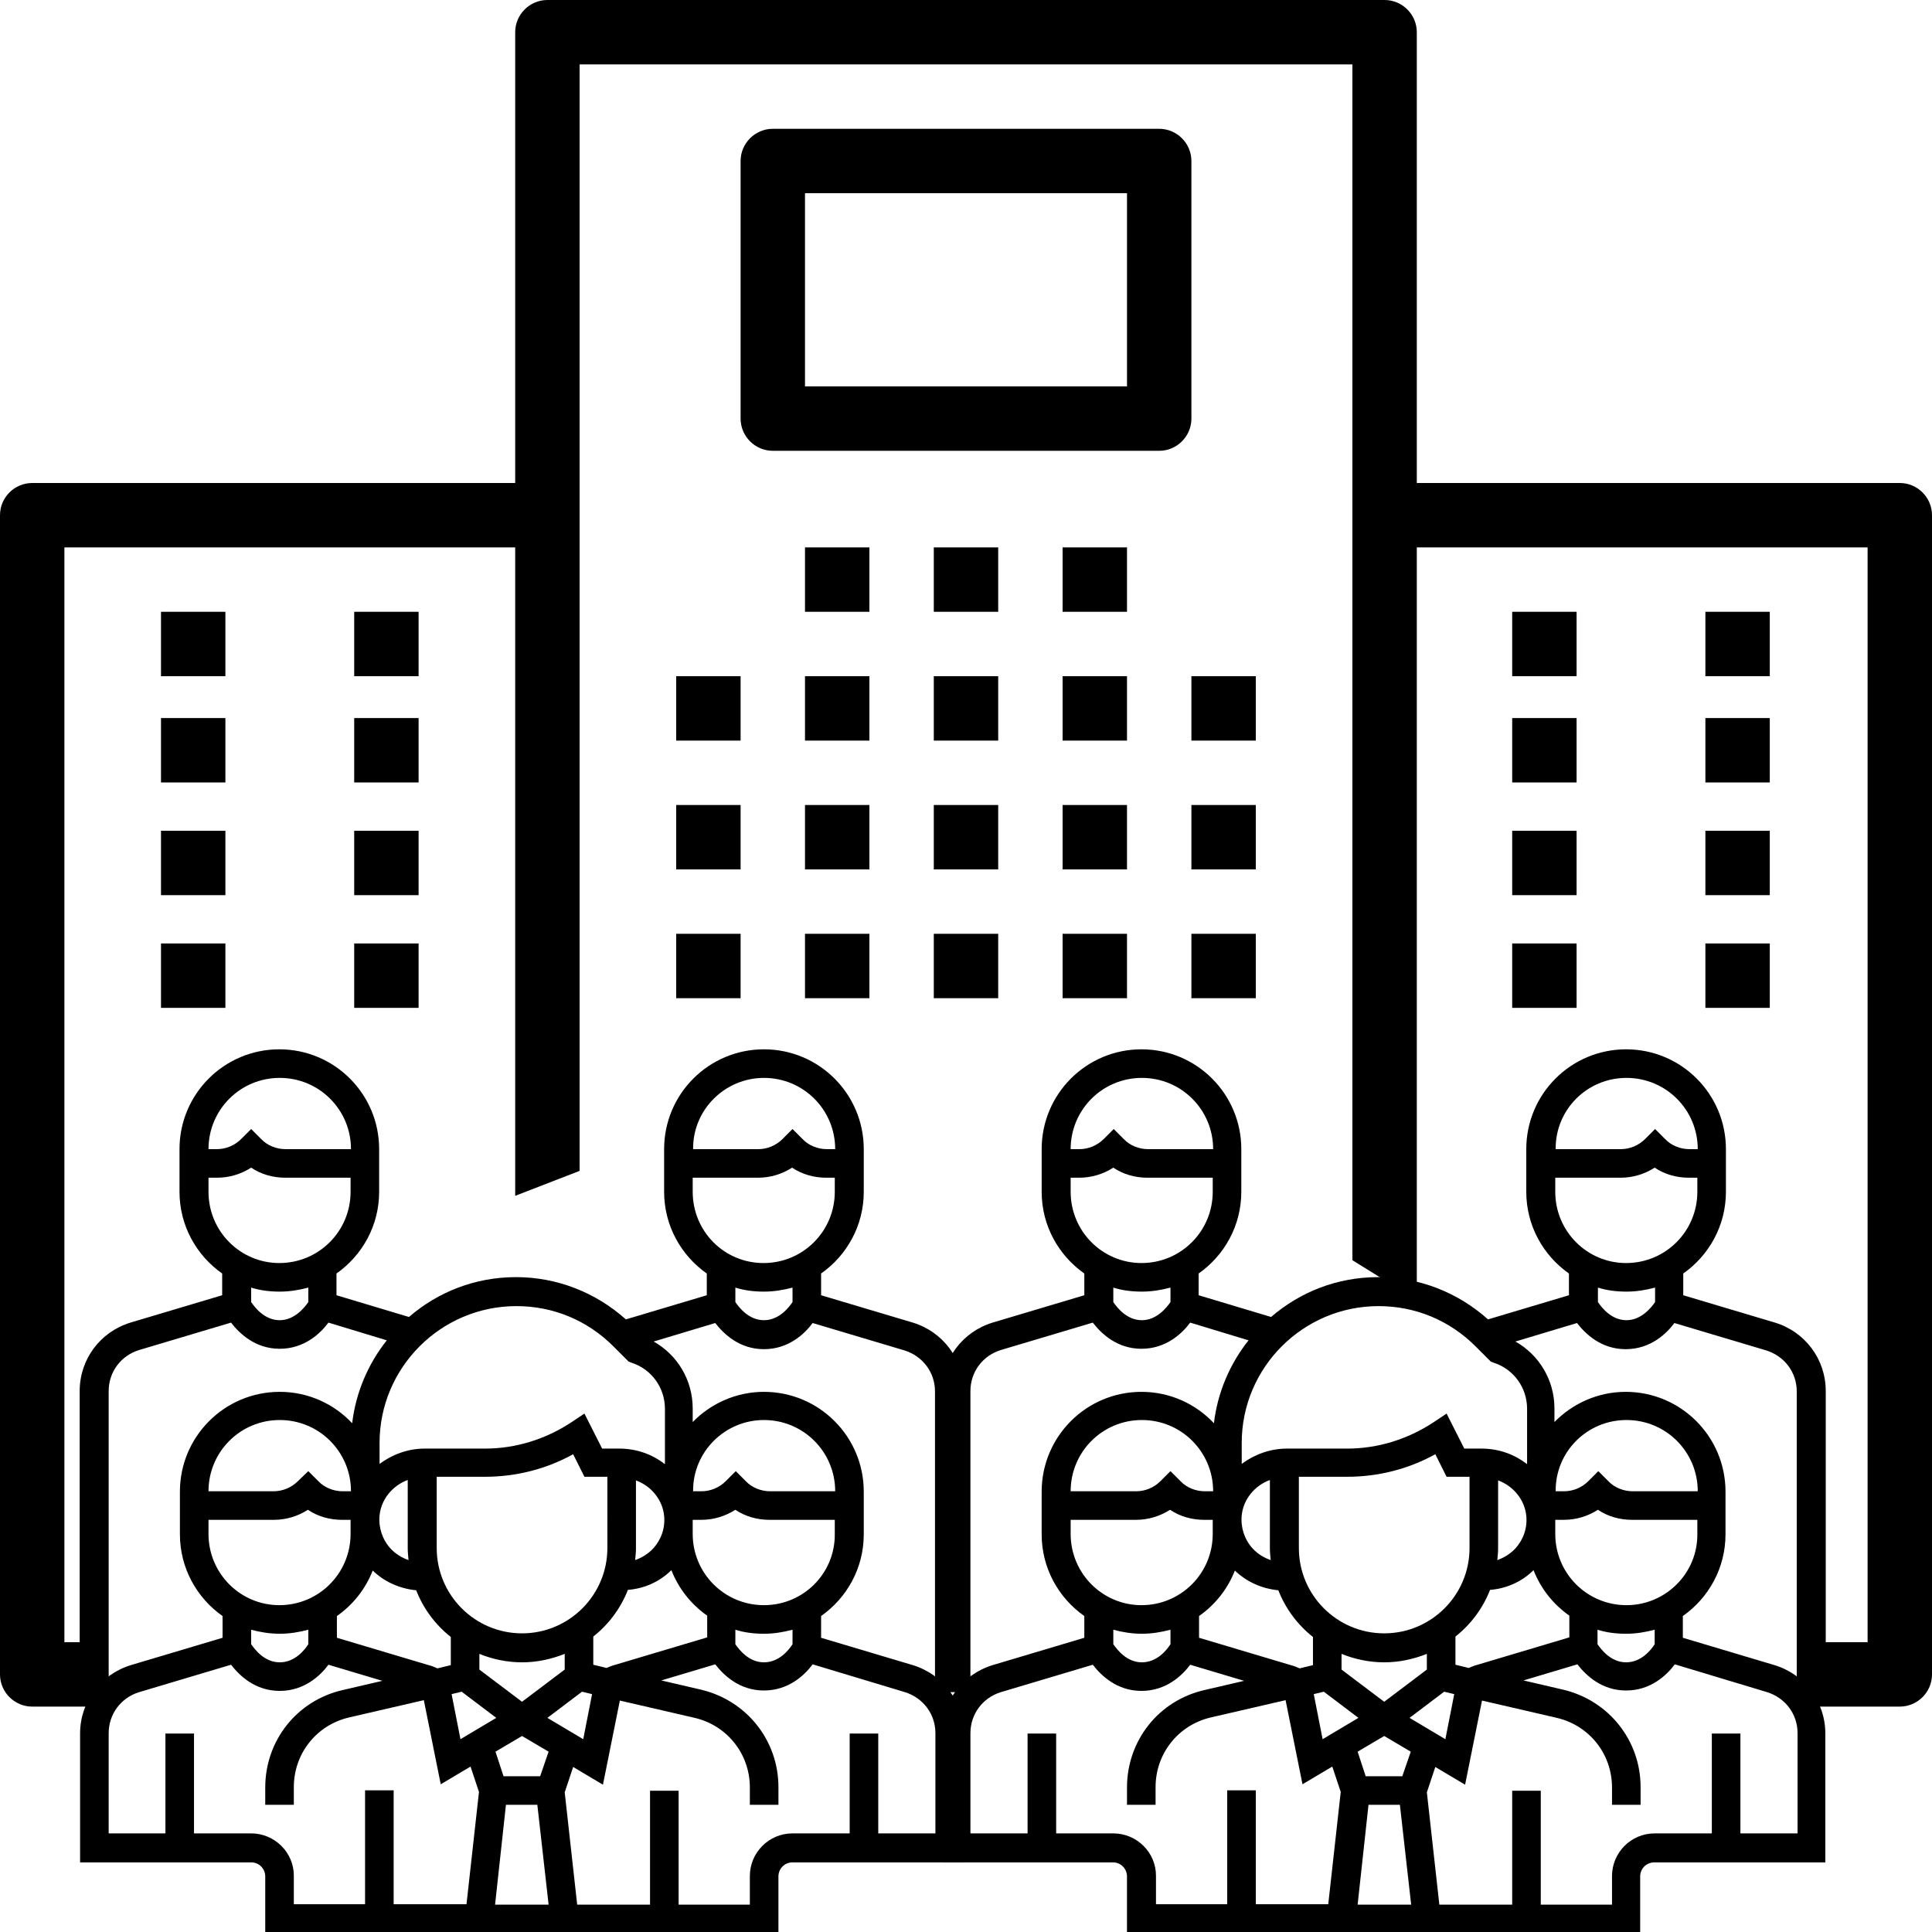 <?xml version="1.0" encoding="utf-8"?>
<!-- Generator: Adobe Illustrator 23.0.0, SVG Export Plug-In . SVG Version: 6.00 Build 0)  -->
<svg version="1.1" id="Capa_1" xmlns="http://www.w3.org/2000/svg" xmlns:xlink="http://www.w3.org/1999/xlink" x="0px" y="0px"
	 viewBox="0 0 480 480" style="enable-background:new 0 0 480 480;" xml:space="preserve">
<g>
	<g>
		<rect x="168" y="168" width="16" height="16"/>
	</g>
</g>
<g>
	<g>
		<rect x="168" y="200" width="16" height="16"/>
	</g>
</g>
<g>
	<g>
		<rect x="168" y="232" width="16" height="16"/>
	</g>
</g>
<g>
	<g>
		<rect x="200" y="168" width="16" height="16"/>
	</g>
</g>
<g>
	<g>
		<rect x="200" y="200" width="16" height="16"/>
	</g>
</g>
<g>
	<g>
		<rect x="232" y="168" width="16" height="16"/>
	</g>
</g>
<g>
	<g>
		<rect x="232" y="200" width="16" height="16"/>
	</g>
</g>
<g>
	<g>
		<rect x="200" y="232" width="16" height="16"/>
	</g>
</g>
<g>
	<g>
		<rect x="232" y="232" width="16" height="16"/>
	</g>
</g>
<g>
	<g>
		<rect x="264" y="168" width="16" height="16"/>
	</g>
</g>
<g>
	<g>
		<rect x="200" y="136" width="16" height="16"/>
	</g>
</g>
<g>
	<g>
		<rect x="232" y="136" width="16" height="16"/>
	</g>
</g>
<g>
	<g>
		<rect x="264" y="136" width="16" height="16"/>
	</g>
</g>
<g>
	<g>
		<rect x="264" y="200" width="16" height="16"/>
	</g>
</g>
<g>
	<g>
		<rect x="264" y="232" width="16" height="16"/>
	</g>
</g>
<g>
	<g>
		<rect x="296" y="168" width="16" height="16"/>
	</g>
</g>
<g>
	<g>
		<rect x="296" y="200" width="16" height="16"/>
	</g>
</g>
<g>
	<g>
		<rect x="296" y="232" width="16" height="16"/>
	</g>
</g>
<g>
	<g>
		<path d="M32,480 M144,290.9V16h192v297.1l16,9.9V136h112v272h0h-14.5l0,16H472c4.4,0,8-3.6,8-8c0,0,0,0,0,0V128c0-4.4-3.6-8-8-8
			c0,0,0,0,0,0H352V8c0-4.4-3.6-8-8-8c0,0,0,0,0,0H136c-4.4,0-8,3.6-8,8c0,0,0,0,0,0v112H8c-4.4,0-8,3.6-8,8c0,0,0,0,0,0v288
			c0,4.4,3.6,8,8,8c0,0,0,0,0,0h16.7l0.3-16h-9V136h112v161.1L144,290.9z M209.4,353.5"/>
	</g>
</g>
<g>
	<g>
		<rect x="40" y="178.4" width="16" height="16"/>
	</g>
</g>
<g>
	<g>
		<rect x="88" y="178.4" width="16" height="16"/>
	</g>
</g>
<g>
	<g>
		<rect x="40" y="206.4" width="16" height="16"/>
	</g>
</g>
<g>
	<g>
		<rect x="88" y="206.4" width="16" height="16"/>
	</g>
</g>
<g>
	<g>
		<rect x="40" y="234.4" width="16" height="16"/>
	</g>
</g>
<g>
	<g>
		<rect x="88" y="234.4" width="16" height="16"/>
	</g>
</g>
<g>
	<g>
		<rect x="40" y="152" width="16" height="16"/>
	</g>
</g>
<g>
	<g>
		<rect x="88" y="152" width="16" height="16"/>
	</g>
</g>
<g>
	<g>
		<rect x="375.7" y="178.4" width="16" height="16"/>
	</g>
</g>
<g>
	<g>
		<rect x="423.7" y="178.4" width="16" height="16"/>
	</g>
</g>
<g>
	<g>
		<rect x="375.7" y="206.4" width="16" height="16"/>
	</g>
</g>
<g>
	<g>
		<rect x="423.7" y="206.4" width="16" height="16"/>
	</g>
</g>
<g>
	<g>
		<rect x="375.7" y="234.4" width="16" height="16"/>
	</g>
</g>
<g>
	<g>
		<rect x="423.7" y="234.4" width="16" height="16"/>
	</g>
</g>
<g>
	<g>
		<rect x="375.7" y="152" width="16" height="16"/>
	</g>
</g>
<g>
	<g>
		<rect x="423.7" y="152" width="16" height="16"/>
	</g>
</g>
<g>
	<g>
		<path d="M288,32C288,32,288,32,288,32h-96c-4.4,0-8,3.6-8,8c0,0,0,0,0,0v64c0,4.4,3.6,8,8,8c0,0,0,0,0,0h96c4.4,0,8-3.6,8-8
			c0,0,0,0,0,0V40C296,35.6,292.4,32,288,32z M280,96h-80V48h80V96z"/>
	</g>
</g>
<path d="M239.4,420.3v-74.7c0-7.9-5.1-14.7-12.6-17l-22.8-6.8v-5.4c6.4-4.5,10.6-11.9,10.6-20.3v-10.6c0-13.7-11.1-24.8-24.8-24.8
	s-24.8,11.1-24.8,24.8v10.6c0,8.4,4.2,15.8,10.6,20.3v5.4l-20.1,6c-7.5-6.7-17.1-10.5-27.3-10.5c-10.2,0-19.4,3.7-26.6,9.9l-18-5.4
	v-5.4c6.4-4.5,10.6-11.9,10.6-20.3v-10.6c0-13.7-11.1-24.8-24.8-24.8s-24.8,11.1-24.8,24.8v10.6c0,8.4,4.2,15.8,10.6,20.3v5.4
	l-22.8,6.8c-7.5,2.3-12.6,9.1-12.6,17v77.1H27v-77.1c0-4.7,3-8.8,7.6-10.2l22.8-6.8c2.1,2.7,6,6.5,12.1,6.5c6.1,0,10.1-3.8,12.1-6.5
	l14.5,4.4c-4.6,5.8-7.7,12.9-8.6,20.6c-4.5-4.8-10.9-7.8-18-7.8c-13.7,0-24.8,11.1-24.8,24.8v10.6c0,8.4,4.2,15.8,10.6,20.3v5.4
	l-22.8,6.8c-7.5,2.3-12.6,9.1-12.6,17v32h42.5c2,0,3.5,1.6,3.5,3.5v14.2h127.5v-14.2c0-2,1.6-3.5,3.5-3.5h42.5v-32
	c0-7.9-5.1-14.7-12.6-17l-22.8-6.8v-5.4c6.4-4.5,10.6-11.9,10.6-20.3v-10.6c0-13.7-11.1-24.8-24.8-24.8c-6.9,0-13.2,2.9-17.7,7.5
	v-3.4c0-7-3.8-13.3-9.7-16.6l15.3-4.6c2.1,2.7,6,6.5,12.1,6.5c6.1,0,10.1-3.8,12.1-6.5l22.8,6.8c4.5,1.4,7.6,5.4,7.6,10.2v74.7
	H239.4z M69.5,267.8c9.8,0,17.7,7.9,17.7,17.7H70.9c-2.2,0-4.5-0.9-6-2.5l-2.5-2.5l-2.5,2.5c-1.6,1.6-3.8,2.5-6,2.5h-2.1
	C51.8,275.7,59.7,267.8,69.5,267.8z M51.8,296.1v-3.5h2.1c3.1,0,6-0.9,8.5-2.5c2.5,1.7,5.5,2.5,8.5,2.5h16.2v3.5
	c0,9.8-7.9,17.7-17.7,17.7C59.7,313.8,51.8,305.9,51.8,296.1z M69.5,328c-3.8,0-6.2-3.2-7.1-4.5v-3.6c2.2,0.7,4.6,1,7.1,1
	c2.5,0,4.8-0.4,7.1-1v3.6C75.7,324.8,73.2,328,69.5,328z M166.8,390.1c1.8,4.6,4.9,8.5,8.9,11.3v5.4l-22.8,6.8
	c-0.8,0.2-1.5,0.5-2.2,0.8l-3.3-0.8v-7c3.8-3,6.8-7,8.6-11.6C160,394.7,163.9,393,166.8,390.1z M129.7,413c3.8,0,7.3-0.8,10.6-2.1
	v3.9l-10.6,8l-10.6-8v-3.9C122.3,412.2,125.9,413,129.7,413z M114.7,420.3l8.6,6.5l-8.9,5.3l-2.2-11.2L114.7,420.3z M125.7,448.4
	h7.8l2.8,24.8H123L125.7,448.4z M134.2,441.3h-9.1l-2-6.1l6.6-3.9l6.6,3.9L134.2,441.3z M136,426.8l8.6-6.5l2.5,0.6l-2.2,11.2
	L136,426.8z M162.3,384.7c-1.2,1.3-2.8,2.3-4.5,2.9c0.1-1,0.2-1.9,0.2-2.9v-16.9c3.8,1.4,6.6,4.8,7,8.8
	C165.3,379.6,164.3,382.5,162.3,384.7z M150.9,384.6c0,11.7-9.5,21.2-21.2,21.2s-21.2-9.5-21.2-21.2v-17.7h12
	c7.7,0,15.2-1.9,21.9-5.6l2.8,5.6h5.7V384.6z M101.5,387.6c-1.7-0.6-3.2-1.5-4.5-2.9c-2-2.2-3-5.2-2.7-8.2c0.4-4,3.2-7.4,7-8.8v16.9
	C101.3,385.6,101.4,386.6,101.5,387.6z M103.4,395.1c1.8,4.6,4.8,8.6,8.6,11.6v7l-3.3,0.8c-0.7-0.3-1.4-0.6-2.2-0.8l-22.8-6.8v-5.4
	c4-2.8,7.1-6.7,8.9-11.3C95.5,393,99.3,394.7,103.4,395.1z M69.5,352.8c9.8,0,17.7,7.9,17.7,17.7h-2.1c-2.2,0-4.5-0.9-6-2.5
	l-2.5-2.5L74,368c-1.6,1.6-3.8,2.5-6,2.5H51.8C51.8,360.7,59.7,352.8,69.5,352.8z M51.8,381.1v-3.5H68c3.1,0,6-0.9,8.5-2.5
	c2.5,1.7,5.5,2.5,8.5,2.5h2.1v3.5c0,9.8-7.9,17.7-17.7,17.7C59.7,398.8,51.8,390.9,51.8,381.1z M69.5,405.9c2.5,0,4.8-0.4,7.1-1v3.6
	c-0.9,1.4-3.3,4.5-7.1,4.5c-3.8,0-6.2-3.2-7.1-4.5v-3.6C64.6,405.5,67,405.9,69.5,405.9z M62.4,455.5H48.2v-24.8h-7.1v24.8H27v-24.9
	c0-4.7,3-8.8,7.6-10.2l22.8-6.8c2.1,2.7,6,6.5,12.1,6.5c6.1,0,10.1-3.8,12.1-6.5l13.4,4l-9.9,2.3c-11.3,2.6-19.2,12.5-19.2,24.2v4.3
	H73V444c0-8.3,5.6-15.4,13.7-17.3l18.6-4.3l4.2,20.9l7.4-4.4l2.1,6.3l-3.1,27.9H97.8v-28.3h-7.1v28.3H73v-7.1
	C73,460.2,68.2,455.5,62.4,455.5z M224.8,420.4c4.5,1.4,7.6,5.4,7.6,10.2v24.9h-14.2v-24.8h-7.1v24.8h-14.2
	c-5.9,0-10.6,4.8-10.6,10.6v7.1h-17.7v-28.3h-7.1v28.3h-18.1l-3.1-27.9l2.1-6.3l7.4,4.4l4.2-20.9l18.6,4.3c8.1,1.9,13.7,9,13.7,17.3
	v4.3h7.1V444c0-11.6-7.9-21.5-19.2-24.2l-9.9-2.3l13.4-4c2.1,2.7,6,6.5,12.1,6.5c6.1,0,10.1-3.8,12.1-6.5L224.8,420.4z M196.9,408.5
	c-0.9,1.4-3.3,4.5-7.1,4.5c-3.8,0-6.2-3.2-7.1-4.5v-3.6c2.2,0.7,4.6,1,7.1,1c2.5,0,4.8-0.4,7.1-1V408.5z M189.8,398.8
	c-9.8,0-17.7-7.9-17.7-17.7v-3.5h2.1c3.1,0,6-0.9,8.5-2.5c2.5,1.7,5.5,2.5,8.5,2.5h16.2v3.5C207.5,390.9,199.6,398.8,189.8,398.8z
	 M189.8,352.8c9.8,0,17.7,7.9,17.7,17.7h-16.2c-2.2,0-4.5-0.9-6-2.5l-2.5-2.5l-2.5,2.5c-1.6,1.6-3.8,2.5-6,2.5h-2.1
	C172.1,360.7,180.1,352.8,189.8,352.8z M165.1,363.7c-3.1-2.4-7-3.8-11.2-3.8h-4.3l-4.4-8.7l-3.3,2.2c-6.4,4.2-13.8,6.5-21.4,6.5
	h-15c-4.2,0-8.1,1.5-11.2,3.8v-5.2c0-18.8,15.3-34,34-34c9.1,0,17.6,3.5,24.1,10l3.8,3.8l0.8,0.3c4.9,1.6,8.2,6.2,8.2,11.4V363.7z
	 M189.8,267.8c9.8,0,17.7,7.9,17.7,17.7h-2.1c-2.2,0-4.5-0.9-6-2.5l-2.5-2.5l-2.5,2.5c-1.6,1.6-3.8,2.5-6,2.5h-16.2
	C172.1,275.7,180.1,267.8,189.8,267.8z M172.1,296.1v-3.5h16.2c3.1,0,6-0.9,8.5-2.5c2.5,1.7,5.5,2.5,8.5,2.5h2.1v3.5
	c0,9.8-7.9,17.7-17.7,17.7S172.1,305.9,172.1,296.1z M189.8,328c-3.8,0-6.2-3.2-7.1-4.5v-3.6c2.2,0.7,4.6,1,7.1,1
	c2.5,0,4.8-0.4,7.1-1v3.6C196,324.8,193.6,328,189.8,328z"/>
<path d="M453.6,420.3v-74.7c0-7.9-5.1-14.7-12.6-17l-22.8-6.8v-5.4c6.4-4.5,10.6-11.9,10.6-20.3v-10.6c0-13.7-11.1-24.8-24.8-24.8
	c-13.7,0-24.8,11.1-24.8,24.8v10.6c0,8.4,4.2,15.8,10.6,20.3v5.4l-20.1,6c-7.5-6.7-17.1-10.5-27.3-10.5c-10.2,0-19.4,3.7-26.6,9.9
	l-18-5.4v-5.4c6.4-4.5,10.6-11.9,10.6-20.3v-10.6c0-13.7-11.1-24.8-24.8-24.8c-13.7,0-24.8,11.1-24.8,24.8v10.6
	c0,8.4,4.2,15.8,10.6,20.3v5.4l-22.8,6.8c-7.5,2.3-12.6,9.1-12.6,17v74.7h7.1v-74.7c0-4.7,3-8.8,7.6-10.2l22.8-6.8
	c2.1,2.7,6,6.5,12.1,6.5s10.1-3.8,12.1-6.5l14.5,4.4c-4.6,5.8-7.7,12.9-8.6,20.6c-4.5-4.8-10.9-7.8-18-7.8
	c-13.7,0-24.8,11.1-24.8,24.8v10.6c0,8.4,4.2,15.8,10.6,20.3v5.4l-22.8,6.8c-7.5,2.3-12.6,9.1-12.6,17v32h42.5c2,0,3.5,1.6,3.5,3.5
	v14.2h127.5v-14.2c0-2,1.6-3.5,3.5-3.5h42.5v-32c0-7.9-5.1-14.7-12.6-17l-22.8-6.8v-5.4c6.4-4.5,10.6-11.9,10.6-20.3v-10.6
	c0-13.7-11.1-24.8-24.8-24.8c-6.9,0-13.2,2.9-17.7,7.5v-3.4c0-7-3.8-13.3-9.7-16.6l15.3-4.6c2.1,2.7,6,6.5,12.1,6.5
	s10.1-3.8,12.1-6.5l22.8,6.8c4.5,1.4,7.6,5.4,7.6,10.2v74.7H453.6z M283.7,267.8c9.8,0,17.7,7.9,17.7,17.7h-16.2
	c-2.2,0-4.5-0.9-6-2.5l-2.5-2.5l-2.5,2.5c-1.6,1.6-3.8,2.5-6,2.5H266C266,275.7,273.9,267.8,283.7,267.8z M266,296.1v-3.5h2.1
	c3.1,0,6-0.9,8.5-2.5c2.5,1.7,5.5,2.5,8.5,2.5h16.2v3.5c0,9.8-7.9,17.7-17.7,17.7C273.9,313.8,266,305.9,266,296.1z M283.7,328
	c-3.8,0-6.2-3.2-7.1-4.5v-3.6c2.2,0.7,4.6,1,7.1,1c2.5,0,4.8-0.4,7.1-1v3.6C289.9,324.8,287.4,328,283.7,328z M381,390.1
	c1.8,4.6,4.9,8.5,8.9,11.3v5.4l-22.8,6.8c-0.8,0.2-1.5,0.5-2.2,0.8l-3.3-0.8v-7c3.8-3,6.8-7,8.6-11.6
	C374.2,394.7,378.1,393,381,390.1z M343.9,413c3.8,0,7.3-0.8,10.6-2.1v3.9l-10.6,8l-10.6-8v-3.9C336.5,412.2,340.1,413,343.9,413z
	 M328.9,420.3l8.6,6.5l-8.9,5.3l-2.2-11.2L328.9,420.3z M340,448.4h7.8l2.8,24.8h-13.3L340,448.4z M348.4,441.3h-9.1l-2-6.1l6.6-3.9
	l6.6,3.9L348.4,441.3z M350.2,426.8l8.6-6.5l2.5,0.6l-2.2,11.2L350.2,426.8z M376.5,384.7c-1.2,1.3-2.8,2.3-4.5,2.9
	c0.1-1,0.2-1.9,0.2-2.9v-16.9c3.8,1.4,6.6,4.8,7,8.8C379.5,379.6,378.5,382.5,376.5,384.7z M365.1,384.6c0,11.7-9.5,21.2-21.2,21.2
	s-21.2-9.5-21.2-21.2v-17.7h12c7.7,0,15.2-1.9,21.9-5.6l2.8,5.6h5.7V384.6z M315.7,387.6c-1.7-0.6-3.2-1.5-4.5-2.9
	c-2-2.2-3-5.2-2.7-8.2c0.4-4,3.2-7.4,7-8.8v16.9C315.5,385.6,315.6,386.6,315.7,387.6z M317.6,395.1c1.8,4.6,4.8,8.6,8.6,11.6v7
	l-3.3,0.8c-0.7-0.3-1.4-0.6-2.2-0.8l-22.8-6.8v-5.4c4-2.8,7.1-6.7,8.9-11.3C309.7,393,313.5,394.7,317.6,395.1z M283.7,352.8
	c9.8,0,17.7,7.9,17.7,17.7h-2.1c-2.2,0-4.5-0.9-6-2.5l-2.5-2.5l-2.5,2.5c-1.6,1.6-3.8,2.5-6,2.5H266
	C266,360.7,273.9,352.8,283.7,352.8z M266,381.1v-3.5h16.2c3.1,0,6-0.9,8.5-2.5c2.5,1.7,5.5,2.5,8.5,2.5h2.1v3.5
	c0,9.8-7.9,17.7-17.7,17.7C273.9,398.8,266,390.9,266,381.1z M283.7,405.9c2.5,0,4.8-0.4,7.1-1v3.6c-0.9,1.4-3.3,4.5-7.1,4.5
	c-3.8,0-6.2-3.2-7.1-4.5v-3.6C278.8,405.5,281.2,405.9,283.7,405.9z M276.6,455.5h-14.2v-24.8h-7.1v24.8h-14.2v-24.9
	c0-4.7,3-8.8,7.6-10.2l22.8-6.8c2.1,2.7,6,6.5,12.1,6.5s10.1-3.8,12.1-6.5l13.4,4l-9.9,2.3c-11.3,2.6-19.2,12.5-19.2,24.2v4.3h7.1
	V444c0-8.3,5.6-15.4,13.7-17.3l18.6-4.3l4.2,20.9l7.4-4.4l2.1,6.3l-3.1,27.9H312v-28.3h-7.1v28.3h-17.7v-7.1
	C287.2,460.2,282.4,455.5,276.6,455.5z M439,420.4c4.5,1.4,7.6,5.4,7.6,10.2v24.9h-14.2v-24.8h-7.1v24.8h-14.2
	c-5.9,0-10.6,4.8-10.6,10.6v7.1h-17.7v-28.3h-7.1v28.3h-18.1l-3.1-27.9l2.1-6.3l7.4,4.4l4.2-20.9l18.6,4.3c8.1,1.9,13.7,9,13.7,17.3
	v4.3h7.1V444c0-11.6-7.9-21.5-19.2-24.2l-9.9-2.3l13.4-4c2.1,2.7,6,6.5,12.1,6.5s10.1-3.8,12.1-6.5L439,420.4z M411.1,408.5
	c-0.9,1.4-3.3,4.5-7.1,4.5c-3.8,0-6.2-3.2-7.1-4.5v-3.6c2.2,0.7,4.6,1,7.1,1c2.5,0,4.8-0.4,7.1-1V408.5z M404.1,398.8
	c-9.8,0-17.7-7.9-17.7-17.7v-3.5h2.1c3.1,0,6-0.9,8.5-2.5c2.5,1.7,5.5,2.5,8.5,2.5h16.2v3.5C421.8,390.9,413.8,398.8,404.1,398.8z
	 M404.1,352.8c9.8,0,17.7,7.9,17.7,17.7h-16.2c-2.2,0-4.5-0.9-6-2.5l-2.5-2.5l-2.5,2.5c-1.6,1.6-3.8,2.5-6,2.5h-2.1
	C386.4,360.7,394.3,352.8,404.1,352.8z M379.3,363.7c-3.1-2.4-7-3.8-11.2-3.8h-4.3l-4.4-8.7l-3.3,2.2c-6.4,4.2-13.8,6.5-21.4,6.5
	h-15c-4.2,0-8.1,1.5-11.2,3.8v-5.2c0-18.8,15.3-34,34-34c9.1,0,17.6,3.5,24.1,10l3.8,3.8l0.8,0.3c4.9,1.6,8.2,6.2,8.2,11.4V363.7z
	 M404.1,267.8c9.8,0,17.7,7.9,17.7,17.7h-2.1c-2.2,0-4.5-0.9-6-2.5l-2.5-2.5l-2.5,2.5c-1.6,1.6-3.8,2.5-6,2.5h-16.2
	C386.4,275.7,394.3,267.8,404.1,267.8z M386.4,296.1v-3.5h16.2c3.1,0,6-0.9,8.5-2.5c2.5,1.7,5.5,2.5,8.5,2.5h2.1v3.5
	c0,9.8-7.9,17.7-17.7,17.7C394.3,313.8,386.4,305.9,386.4,296.1z M404.1,328c-3.8,0-6.2-3.2-7.1-4.5v-3.6c2.2,0.7,4.6,1,7.1,1
	c2.5,0,4.8-0.4,7.1-1v3.6C410.3,324.8,407.8,328,404.1,328z"/>
</svg>
